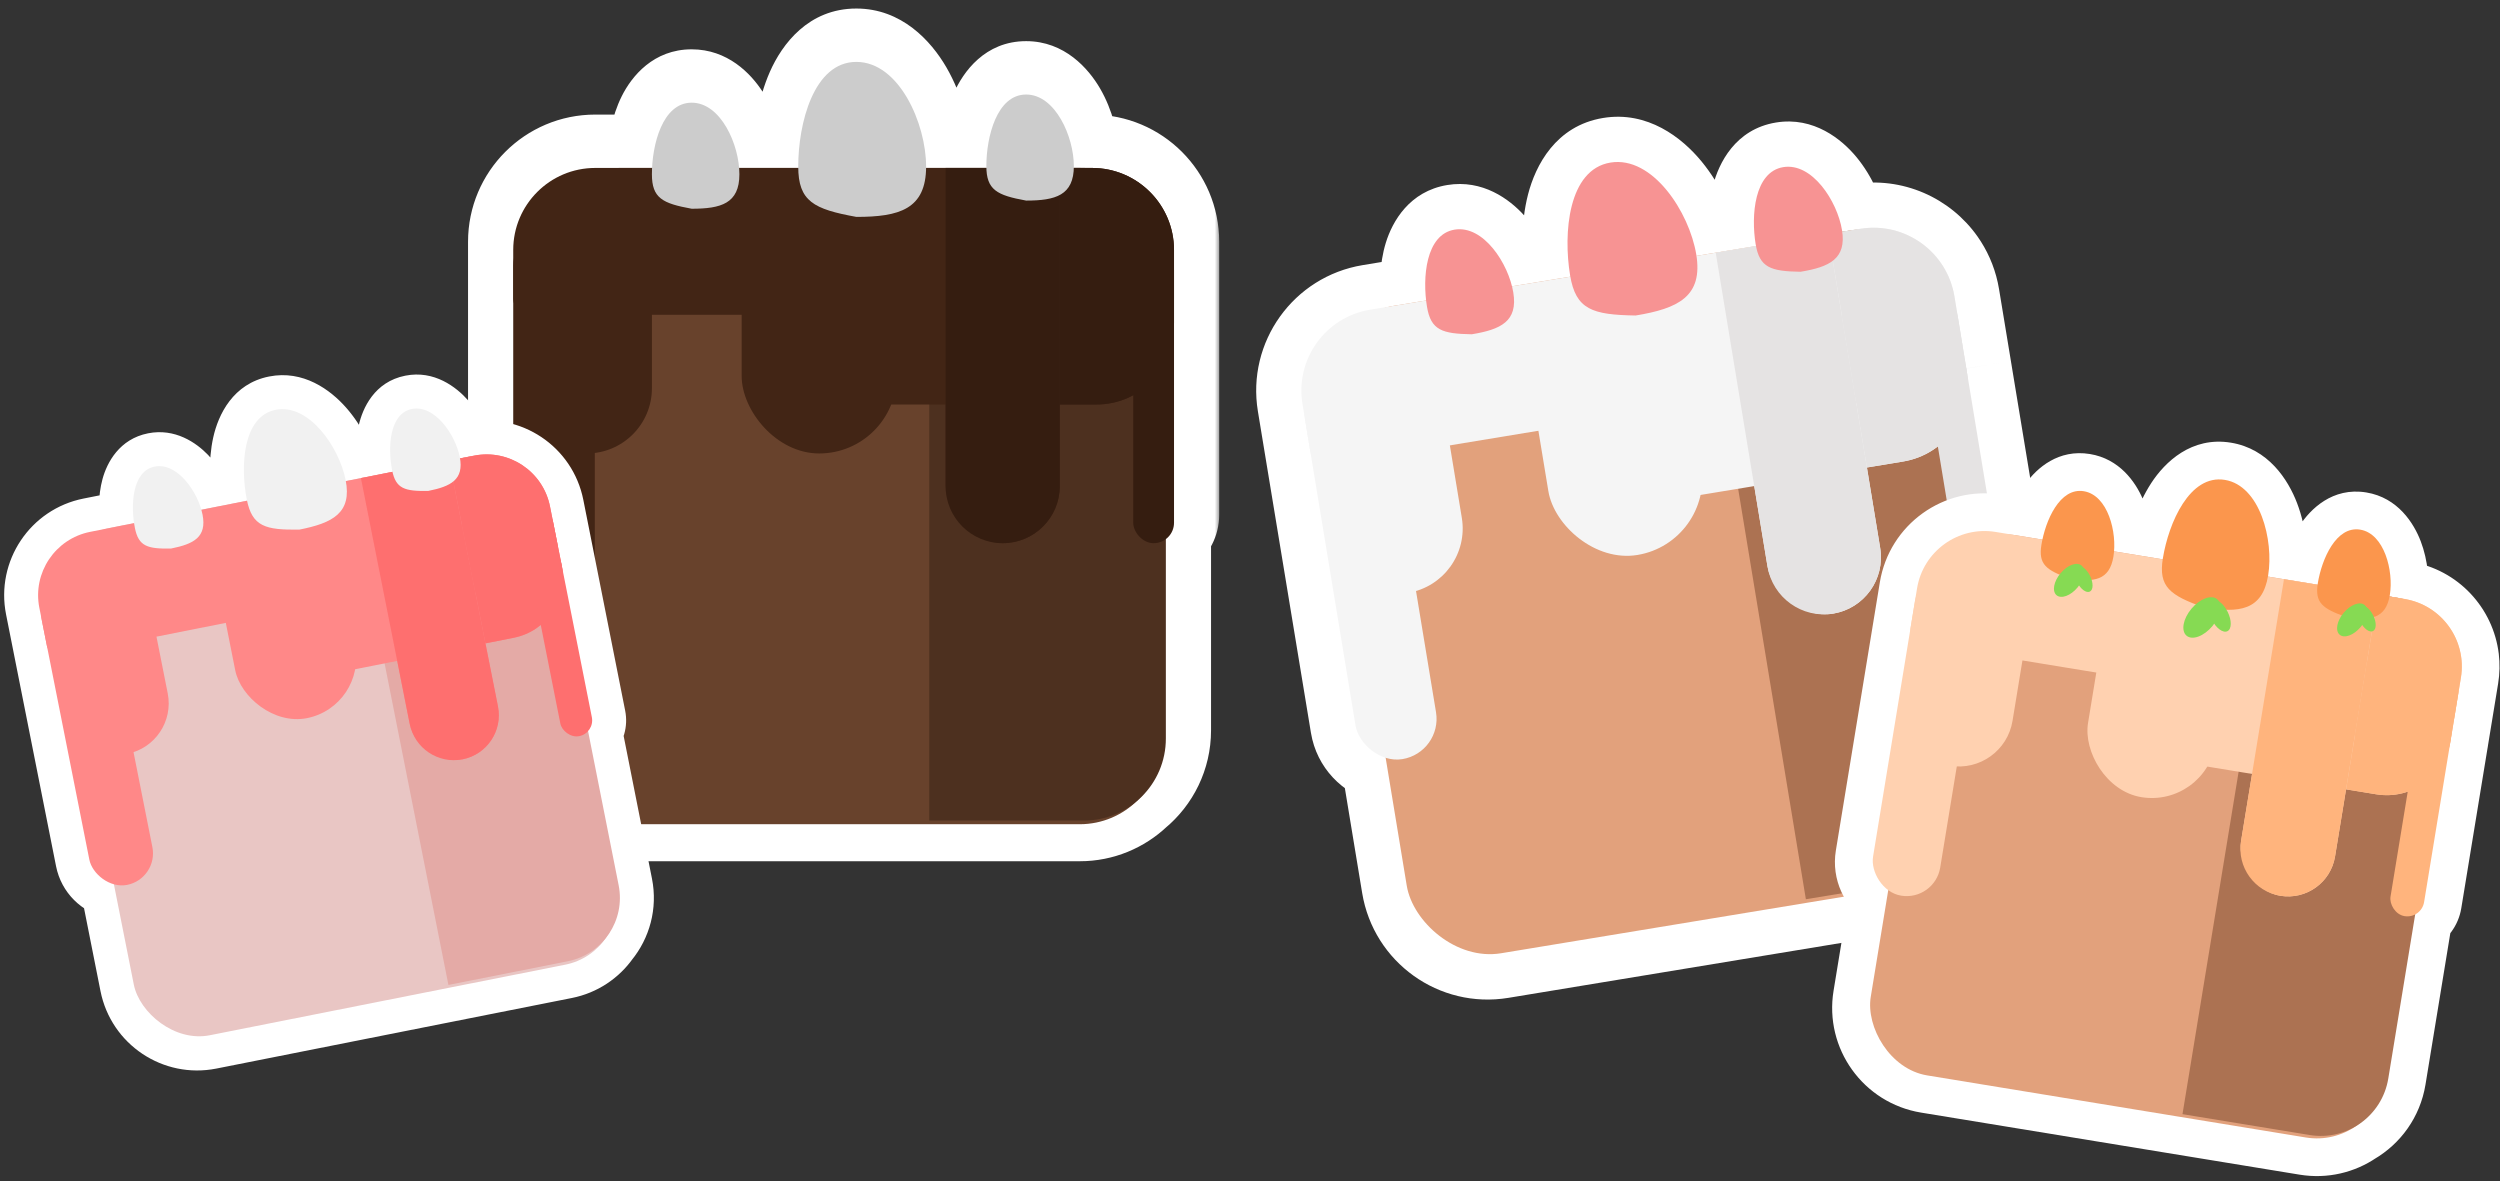 <svg width="237" height="112" viewBox="0 0 237 112" fill="none" xmlns="http://www.w3.org/2000/svg">
<rect x="0" y="0" width="237" height="112" fill="#333333" stroke="none"/>
<mask id="path-1-outside-1_324_1795" maskUnits="userSpaceOnUse" x="43.654" y="0.094" width="72" height="82" fill="black">
<rect fill="white" x="43.654" y="0.094" width="72" height="82"/>
<path fill-rule="evenodd" clip-rule="evenodd" d="M87.794 15.146C87.795 15.102 87.795 15.057 87.795 15.012C87.795 10.954 85.24 5.094 81.183 5.094C77.125 5.094 75.673 10.954 75.673 15.012C75.673 15.057 75.673 15.102 75.674 15.146H70.07C69.845 12.428 68.153 8.96 65.571 8.96C62.989 8.96 61.949 12.428 61.816 15.146H58.752H56.431C52.136 15.146 48.654 18.628 48.654 22.924V24.426V27.52V53.814C48.654 55.4 49.609 56.763 50.975 57.359V69.585C50.975 73.881 54.457 77.362 58.752 77.362H102.353C104.424 77.362 106.307 76.552 107.701 75.231C109.424 73.805 110.522 71.65 110.522 69.237V50.334C110.992 49.981 111.296 49.419 111.296 48.787V24.813L111.296 24.794L111.296 24.776V22.923C111.296 18.628 107.814 15.146 103.519 15.146H101.8C101.802 15.089 101.802 15.031 101.802 14.972C101.802 12.196 100.054 8.186 97.278 8.186C94.502 8.186 93.508 12.196 93.508 14.972C93.508 15.031 93.509 15.089 93.51 15.146H89.642H87.794Z"/>
</mask>
<path fill-rule="evenodd" clip-rule="evenodd" d="M87.794 15.146C87.795 15.102 87.795 15.057 87.795 15.012C87.795 10.954 85.24 5.094 81.183 5.094C77.125 5.094 75.673 10.954 75.673 15.012C75.673 15.057 75.673 15.102 75.674 15.146H70.07C69.845 12.428 68.153 8.96 65.571 8.96C62.989 8.96 61.949 12.428 61.816 15.146H58.752H56.431C52.136 15.146 48.654 18.628 48.654 22.924V24.426V27.52V53.814C48.654 55.4 49.609 56.763 50.975 57.359V69.585C50.975 73.881 54.457 77.362 58.752 77.362H102.353C104.424 77.362 106.307 76.552 107.701 75.231C109.424 73.805 110.522 71.65 110.522 69.237V50.334C110.992 49.981 111.296 49.419 111.296 48.787V24.813L111.296 24.794L111.296 24.776V22.923C111.296 18.628 107.814 15.146 103.519 15.146H101.8C101.802 15.089 101.802 15.031 101.802 14.972C101.802 12.196 100.054 8.186 97.278 8.186C94.502 8.186 93.508 12.196 93.508 14.972C93.508 15.031 93.509 15.089 93.51 15.146H89.642H87.794Z" fill="#CCCCCC"/>
<path d="M87.794 15.146L83.51 15.085L83.448 19.431H87.794V15.146ZM75.674 15.146V19.431H80.012L79.958 15.093L75.674 15.146ZM70.07 15.146L65.8 15.499L66.125 19.431H70.07V15.146ZM61.816 15.146V19.431H65.896L66.095 15.356L61.816 15.146ZM50.975 57.359H55.26V54.555L52.69 53.432L50.975 57.359ZM107.701 75.231L104.969 71.931L104.858 72.023L104.754 72.122L107.701 75.231ZM110.522 50.334L107.951 46.907L106.238 48.193V50.334H110.522ZM111.296 24.813H115.581V24.803L115.581 24.793L111.296 24.813ZM111.296 24.794L115.581 24.774L115.581 24.754L115.58 24.733L111.296 24.794ZM111.296 24.776H107.012V24.806L107.012 24.837L111.296 24.776ZM101.8 15.146L97.517 15.028L97.395 19.43H101.8V15.146ZM93.51 15.146V19.431H97.901L97.793 15.041L93.51 15.146ZM83.511 15.012C83.511 15.037 83.51 15.062 83.51 15.085L92.078 15.207C92.079 15.143 92.079 15.077 92.079 15.012H83.511ZM81.183 9.378C80.951 9.378 81.468 9.24 82.306 10.684C83.075 12.007 83.511 13.745 83.511 15.012H92.079C92.079 12.222 91.238 9 89.715 6.379C88.262 3.877 85.473 0.809 81.183 0.809V9.378ZM79.957 15.012C79.957 13.382 80.265 11.533 80.826 10.261C81.426 8.902 81.683 9.378 81.183 9.378V0.809C76.625 0.809 74.127 4.216 72.987 6.802C71.807 9.474 71.388 12.585 71.388 15.012H79.957ZM79.958 15.093C79.957 15.067 79.957 15.04 79.957 15.012H71.388C71.388 15.075 71.389 15.137 71.39 15.2L79.958 15.093ZM75.674 10.862H70.07V19.431H75.674V10.862ZM74.34 14.794C74.175 12.804 73.498 10.572 72.311 8.721C71.175 6.95 68.966 4.676 65.571 4.676V13.245C65.204 13.245 64.952 13.108 64.875 13.055C64.83 13.023 64.928 13.082 65.098 13.347C65.261 13.6 65.427 13.949 65.562 14.361C65.696 14.771 65.773 15.171 65.8 15.499L74.34 14.794ZM65.571 4.676C61.946 4.676 59.881 7.23 58.938 9.128C57.988 11.04 57.621 13.223 57.537 14.937L66.095 15.356C66.118 14.895 66.179 14.409 66.279 13.959C66.381 13.499 66.504 13.158 66.612 12.94C66.727 12.709 66.752 12.762 66.579 12.899C66.345 13.085 65.969 13.245 65.571 13.245V4.676ZM61.816 10.862H58.752V19.431H61.816V10.862ZM58.752 10.862H56.431V19.431H58.752V10.862ZM56.431 10.862C49.77 10.862 44.37 16.262 44.37 22.924H52.939C52.939 20.995 54.502 19.431 56.431 19.431V10.862ZM44.37 22.924V24.426H52.939V22.924H44.37ZM44.37 24.426V27.52H52.939V24.426H44.37ZM44.37 27.52V53.814H52.939V27.52H44.37ZM44.37 53.814C44.37 57.163 46.39 60.032 49.261 61.285L52.69 53.432C52.828 53.493 52.939 53.636 52.939 53.814H44.37ZM46.691 57.359V69.585H55.26V57.359H46.691ZM46.691 69.585C46.691 76.247 52.091 81.647 58.752 81.647V73.078C56.823 73.078 55.26 71.514 55.26 69.585H46.691ZM58.752 81.647H102.353V73.078H58.752V81.647ZM102.353 81.647C105.564 81.647 108.49 80.386 110.648 78.341L104.754 72.122C104.124 72.718 103.285 73.078 102.353 73.078V81.647ZM110.433 78.532C113.097 76.326 114.807 72.98 114.807 69.237H106.238C106.238 70.319 105.751 71.284 104.969 71.931L110.433 78.532ZM114.807 69.237V50.334H106.238V69.237H114.807ZM113.094 53.761C114.596 52.634 115.581 50.825 115.581 48.787H107.012C107.012 48.014 107.389 47.329 107.951 46.907L113.094 53.761ZM115.581 48.787V24.813H107.012V48.787H115.581ZM115.581 24.793L115.581 24.774L107.012 24.814L107.012 24.833L115.581 24.793ZM115.58 24.733L115.58 24.716L107.012 24.837L107.012 24.855L115.58 24.733ZM115.58 24.776V22.923H107.012V24.776H115.58ZM115.58 22.923C115.58 16.262 110.18 10.862 103.519 10.862V19.43C105.448 19.43 107.012 20.994 107.012 22.923H115.58ZM103.519 10.862H101.8V19.43H103.519V10.862ZM106.083 15.264C106.085 15.167 106.087 15.069 106.087 14.972H97.518C97.518 14.993 97.518 15.011 97.517 15.028L106.083 15.264ZM106.087 14.972C106.087 12.822 105.447 10.384 104.286 8.386C103.194 6.507 100.927 3.901 97.278 3.901V12.47C96.878 12.47 96.621 12.31 96.572 12.273C96.556 12.261 96.686 12.363 96.877 12.69C97.059 13.003 97.229 13.41 97.35 13.859C97.472 14.311 97.518 14.705 97.518 14.972H106.087ZM97.278 3.901C93.361 3.901 91.299 6.845 90.432 8.808C89.528 10.858 89.224 13.185 89.224 14.972H97.793C97.793 14.521 97.834 14.002 97.925 13.492C98.017 12.974 98.144 12.556 98.272 12.268C98.409 11.958 98.468 11.968 98.325 12.093C98.11 12.279 97.718 12.47 97.278 12.47V3.901ZM89.224 14.972C89.224 15.065 89.225 15.158 89.227 15.252L97.793 15.041C97.793 15.021 97.793 14.998 97.793 14.972H89.224ZM93.51 10.862H89.642V19.431H93.51V10.862ZM89.642 10.862H87.794V19.431H89.642V10.862Z" fill="white" mask="url(#path-1-outside-1_324_1795)"/>
<rect x="50.976" y="15.921" width="59.154" height="62.216" rx="7.777" fill="#68422C"/>
<path d="M88.096 23.698C88.096 19.403 91.578 15.921 95.873 15.921H102.746C107.041 15.921 110.523 19.403 110.523 23.698V70.012C110.523 74.307 107.041 77.789 102.746 77.789H88.096V23.698Z" fill="#4D301F"/>
<path d="M48.654 23.698C48.654 19.403 52.136 15.921 56.431 15.921H103.519C107.814 15.921 111.296 19.403 111.296 23.698V28.294C111.296 29.149 110.603 29.841 109.749 29.841H50.201C49.347 29.841 48.654 29.149 48.654 28.294V23.698Z" fill="#422515"/>
<rect x="76.495" y="23.653" width="34.801" height="14.694" rx="7.347" fill="#422515"/>
<rect x="48.654" y="21.334" width="7.734" height="37.121" rx="3.867" fill="#422515"/>
<rect x="49.428" y="16.694" width="12.374" height="26.294" rx="6.187" fill="#422515"/>
<rect x="70.309" y="21.334" width="14.694" height="21.654" rx="7.347" fill="#422515"/>
<rect x="89.642" y="25.201" width="10.827" height="26.294" rx="5.413" fill="#422515"/>
<path d="M89.642 15.921H100.469V46.082C100.469 49.071 98.045 51.495 95.055 51.495V51.495C92.065 51.495 89.642 49.071 89.642 46.082V15.921Z" fill="#351D10"/>
<path fill-rule="evenodd" clip-rule="evenodd" d="M100.47 23.655V38.349H103.948C108.006 38.349 111.295 35.059 111.295 31.002C111.295 26.944 108.006 23.655 103.948 23.655H100.47Z" fill="#351D10"/>
<path fill-rule="evenodd" clip-rule="evenodd" d="M100.47 15.921V32.161H109.75C110.604 32.161 111.297 31.469 111.297 30.614V23.698C111.297 19.403 107.815 15.921 103.52 15.921H100.47Z" fill="#351D10"/>
<rect x="107.43" y="23.653" width="3.867" height="27.841" rx="1.933" fill="#351D10"/>
<path d="M70.095 16.52C70.095 19.297 68.347 19.788 65.571 19.788C62.806 19.285 61.801 18.783 61.801 16.52C61.801 13.744 62.795 9.734 65.571 9.734C68.347 9.734 70.095 13.744 70.095 16.52Z" fill="#CCCCCC"/>
<path d="M101.801 15.747C101.801 18.523 100.053 19.015 97.277 19.015C94.512 18.512 93.507 18.009 93.507 15.747C93.507 12.971 94.501 8.961 97.277 8.961C100.053 8.961 101.801 12.971 101.801 15.747Z" fill="#CCCCCC"/>
<path d="M87.795 15.786C87.795 19.844 85.24 20.562 81.183 20.562C77.142 19.827 75.673 19.093 75.673 15.786C75.673 11.729 77.125 5.868 81.183 5.868C85.24 5.868 87.795 11.729 87.795 15.786Z" fill="#CCCCCC"/>
<mask id="path-18-outside-2_324_1795" maskUnits="userSpaceOnUse" x="114.825" y="4.865" width="84.39" height="92.628" fill="black">
<rect fill="white" x="114.825" y="4.865" width="84.39" height="92.628"/>
<path fill-rule="evenodd" clip-rule="evenodd" d="M160.827 24.254C160.82 24.21 160.813 24.165 160.806 24.12C160.145 20.117 156.671 14.75 152.667 15.411C148.664 16.072 148.185 22.091 148.845 26.094C148.853 26.139 148.86 26.183 148.868 26.227L143.339 27.14C142.675 24.494 140.44 21.348 137.893 21.769C135.346 22.189 134.884 25.78 135.195 28.484L129.883 29.36C125.645 30.06 122.776 34.062 123.476 38.3L123.711 39.723C123.714 39.743 123.717 39.764 123.72 39.784L128.505 68.779C128.763 70.343 129.926 71.532 131.37 71.899L133.361 83.962C134.06 88.2 138.063 91.068 142.3 90.369L185.319 83.27C187.356 82.934 189.077 81.835 190.237 80.313C191.715 78.623 192.453 76.311 192.059 73.924L188.981 55.272C189.386 54.848 189.594 54.245 189.491 53.621L186.49 35.434C186.484 35.391 186.477 35.349 186.47 35.306C186.467 35.284 186.463 35.261 186.459 35.239L186.448 35.178L186.413 34.967L186.409 34.941L186.407 34.925L186.035 32.674C186.034 32.661 186.032 32.649 186.03 32.636L185.281 28.101C185.105 27.031 184.718 26.049 184.17 25.189C184.107 25.09 184.042 24.994 183.975 24.898C182.311 22.531 179.387 21.191 176.341 21.693L174.646 21.973C174.639 21.917 174.63 21.86 174.62 21.802C174.168 19.063 171.791 15.391 169.052 15.843C166.313 16.295 165.985 20.413 166.437 23.153C166.447 23.211 166.457 23.268 166.467 23.323L160.827 24.254Z"/>
</mask>
<path fill-rule="evenodd" clip-rule="evenodd" d="M160.827 24.254C160.82 24.21 160.813 24.165 160.806 24.12C160.145 20.117 156.671 14.75 152.667 15.411C148.664 16.072 148.185 22.091 148.845 26.094C148.853 26.139 148.86 26.183 148.868 26.227L143.339 27.14C142.675 24.494 140.44 21.348 137.893 21.769C135.346 22.189 134.884 25.78 135.195 28.484L129.883 29.36C125.645 30.06 122.776 34.062 123.476 38.3L123.711 39.723C123.714 39.743 123.717 39.764 123.72 39.784L128.505 68.779C128.763 70.343 129.926 71.532 131.37 71.899L133.361 83.962C134.06 88.2 138.063 91.068 142.3 90.369L185.319 83.27C187.356 82.934 189.077 81.835 190.237 80.313C191.715 78.623 192.453 76.311 192.059 73.924L188.981 55.272C189.386 54.848 189.594 54.245 189.491 53.621L186.49 35.434C186.484 35.391 186.477 35.349 186.47 35.306C186.467 35.284 186.463 35.261 186.459 35.239L186.448 35.178L186.413 34.967L186.409 34.941L186.407 34.925L186.035 32.674C186.034 32.661 186.032 32.649 186.03 32.636L185.281 28.101C185.105 27.031 184.718 26.049 184.17 25.189C184.107 25.09 184.042 24.994 183.975 24.898C182.311 22.531 179.387 21.191 176.341 21.693L174.646 21.973C174.639 21.917 174.63 21.86 174.62 21.802C174.168 19.063 171.791 15.391 169.052 15.843C166.313 16.295 165.985 20.413 166.437 23.153C166.447 23.211 166.457 23.268 166.467 23.323L160.827 24.254Z" fill="#CCCCCC"/>
<path d="M160.827 24.254L156.59 24.891L157.236 29.189L161.525 28.481L160.827 24.254ZM148.868 26.227L149.566 30.455L153.847 29.748L153.086 25.477L148.868 26.227ZM143.339 27.14L139.183 28.183L140.144 32.009L144.036 31.367L143.339 27.14ZM135.195 28.484L135.893 32.711L139.918 32.047L139.452 27.994L135.195 28.484ZM123.476 38.3L127.703 37.602L123.476 38.3ZM123.711 39.723L127.948 39.092L127.943 39.059L127.938 39.025L123.711 39.723ZM123.72 39.784L127.947 39.086L123.72 39.784ZM128.505 68.779L124.278 69.477L128.505 68.779ZM131.37 71.899L135.598 71.201L135.141 68.436L132.424 67.746L131.37 71.899ZM142.3 90.369L141.603 86.142L142.3 90.369ZM185.319 83.27L186.017 87.498L185.319 83.27ZM190.237 80.313L187.012 77.492L186.917 77.601L186.83 77.716L190.237 80.313ZM192.059 73.924L187.832 74.621L192.059 73.924ZM188.981 55.272L185.882 52.313L184.406 53.86L184.754 55.97L188.981 55.272ZM189.491 53.621L185.264 54.319L189.491 53.621ZM186.49 35.434L182.252 36.058L182.257 36.095L182.263 36.131L186.49 35.434ZM186.459 35.239L190.68 34.504L190.678 34.495L190.677 34.486L186.459 35.239ZM186.448 35.178L182.221 35.876L182.225 35.904L182.23 35.932L186.448 35.178ZM186.413 34.967L182.174 35.585L182.179 35.625L182.186 35.665L186.413 34.967ZM186.409 34.941L190.649 34.323L190.645 34.294L190.64 34.266L186.409 34.941ZM186.407 34.925L190.638 34.25L190.636 34.238L190.634 34.227L186.407 34.925ZM186.035 32.674L181.792 33.269L181.8 33.32L181.808 33.372L186.035 32.674ZM186.03 32.636L190.257 31.939L186.03 32.636ZM185.281 28.101L181.054 28.799L185.281 28.101ZM184.17 25.189L180.557 27.491L180.557 27.492L184.17 25.189ZM183.975 24.898L187.48 22.435L187.48 22.435L183.975 24.898ZM174.646 21.973L170.402 22.555L170.999 26.917L175.344 26.2L174.646 21.973ZM166.467 23.323L167.165 27.551L171.496 26.836L170.676 22.523L166.467 23.323ZM156.579 24.818C156.583 24.843 156.587 24.867 156.59 24.891L165.064 23.618C165.054 23.552 165.044 23.488 165.033 23.423L156.579 24.818ZM153.365 19.638C153.136 19.676 153.623 19.456 154.685 20.743C155.66 21.924 156.372 23.568 156.579 24.818L165.033 23.423C164.579 20.67 163.224 17.628 161.295 15.29C159.454 13.058 156.202 10.485 151.97 11.184L153.365 19.638ZM153.073 25.396C152.807 23.788 152.81 21.914 153.156 20.567C153.527 19.129 153.858 19.557 153.365 19.638L151.97 11.184C147.473 11.926 145.563 15.694 144.858 18.431C144.13 21.26 144.223 24.397 144.618 26.791L153.073 25.396ZM153.086 25.477C153.082 25.451 153.077 25.424 153.073 25.396L144.618 26.791C144.628 26.854 144.639 26.916 144.65 26.978L153.086 25.477ZM148.171 22L142.641 22.913L144.036 31.367L149.566 30.455L148.171 22ZM147.494 26.097C147.008 24.16 145.976 22.068 144.504 20.435C143.095 18.873 140.545 16.989 137.196 17.541L138.591 25.996C138.229 26.056 137.958 25.962 137.873 25.922C137.824 25.898 137.93 25.94 138.14 26.174C138.342 26.397 138.563 26.714 138.763 27.099C138.962 27.482 139.103 27.864 139.183 28.183L147.494 26.097ZM137.196 17.541C133.619 18.132 131.997 20.987 131.376 23.014C130.75 25.056 130.743 27.269 130.939 28.974L139.452 27.994C139.399 27.535 139.38 27.046 139.405 26.585C139.431 26.115 139.497 25.758 139.568 25.526C139.644 25.279 139.677 25.327 139.529 25.491C139.328 25.713 138.983 25.931 138.591 25.996L137.196 17.541ZM134.498 24.256L129.185 25.133L130.58 33.587L135.893 32.711L134.498 24.256ZM129.185 25.133C122.613 26.218 118.164 32.425 119.249 38.997L127.703 37.602C127.389 35.699 128.677 33.902 130.58 33.587L129.185 25.133ZM119.249 38.997L119.483 40.42L127.938 39.025L127.703 37.602L119.249 38.997ZM119.473 40.354C119.479 40.397 119.486 40.439 119.493 40.481L127.947 39.086C127.948 39.088 127.948 39.09 127.948 39.092L119.473 40.354ZM119.493 40.481L124.278 69.477L132.732 68.082L127.947 39.086L119.493 40.481ZM124.278 69.477C124.823 72.781 127.281 75.281 130.317 76.052L132.424 67.746C132.571 67.783 132.703 67.906 132.732 68.082L124.278 69.477ZM127.143 72.597L129.134 84.659L137.588 83.264L135.598 71.201L127.143 72.597ZM129.134 84.659C130.218 91.232 136.425 95.681 142.998 94.596L141.603 86.142C139.7 86.456 137.902 85.168 137.588 83.264L129.134 84.659ZM142.998 94.596L186.017 87.498L184.621 79.043L141.603 86.142L142.998 94.596ZM186.017 87.498C189.174 86.977 191.848 85.266 193.645 82.91L186.83 77.716C186.306 78.403 185.538 78.892 184.621 79.043L186.017 87.498ZM193.462 83.133C195.747 80.521 196.897 76.93 196.286 73.226L187.832 74.621C188.008 75.692 187.683 76.726 187.012 77.492L193.462 83.133ZM196.286 73.226L193.208 54.575L184.754 55.97L187.832 74.621L196.286 73.226ZM192.08 58.23C193.375 56.874 194.05 54.931 193.719 52.923L185.264 54.319C185.139 53.558 185.398 52.821 185.882 52.313L192.08 58.23ZM193.719 52.923L190.717 34.736L182.263 36.131L185.264 54.319L193.719 52.923ZM190.729 34.809C190.719 34.742 190.708 34.675 190.697 34.608L182.243 36.003C182.246 36.022 182.249 36.04 182.252 36.058L190.729 34.809ZM190.697 34.608C190.692 34.573 190.686 34.538 190.68 34.504L182.238 35.974C182.24 35.984 182.241 35.994 182.243 36.003L190.697 34.608ZM190.677 34.486L190.666 34.425L182.23 35.932L182.241 35.992L190.677 34.486ZM190.675 34.481L190.64 34.27L182.186 35.665L182.221 35.876L190.675 34.481ZM190.653 34.349L190.649 34.323L182.17 35.559L182.174 35.585L190.653 34.349ZM190.64 34.266L190.638 34.25L182.176 35.6L182.179 35.616L190.64 34.266ZM190.634 34.227L190.263 31.977L181.808 33.372L182.18 35.622L190.634 34.227ZM190.278 32.08C190.272 32.032 190.265 31.985 190.257 31.939L181.802 33.334C181.799 33.313 181.796 33.291 181.792 33.269L190.278 32.08ZM190.257 31.939L189.508 27.404L181.054 28.799L181.802 33.334L190.257 31.939ZM189.508 27.404C189.236 25.752 188.636 24.225 187.782 22.886L180.557 27.492C180.8 27.873 180.974 28.311 181.054 28.799L189.508 27.404ZM187.783 22.887C187.685 22.733 187.584 22.583 187.48 22.435L180.47 27.362C180.5 27.404 180.529 27.448 180.557 27.491L187.783 22.887ZM187.48 22.435C184.907 18.773 180.374 16.685 175.644 17.466L177.039 25.92C178.4 25.696 179.716 26.289 180.47 27.362L187.48 22.435ZM175.644 17.466L173.949 17.746L175.344 26.2L177.039 25.92L175.644 17.466ZM178.891 21.391C178.878 21.295 178.863 21.2 178.848 21.105L170.393 22.5C170.397 22.52 170.399 22.538 170.402 22.555L178.891 21.391ZM178.848 21.105C178.498 18.984 177.469 16.682 175.999 14.899C174.616 13.223 171.955 11.022 168.354 11.616L169.749 20.07C169.354 20.136 169.075 20.02 169.02 19.991C169.003 19.981 169.148 20.061 169.389 20.353C169.62 20.632 169.854 21.006 170.046 21.429C170.241 21.855 170.35 22.236 170.393 22.5L178.848 21.105ZM168.354 11.616C164.49 12.254 162.934 15.494 162.399 17.572C161.84 19.742 161.919 22.087 162.21 23.85L170.664 22.455C170.591 22.01 170.547 21.491 170.554 20.973C170.56 20.447 170.618 20.015 170.697 19.709C170.781 19.381 170.842 19.381 170.72 19.528C170.539 19.746 170.183 19.999 169.749 20.07L168.354 11.616ZM162.21 23.85C162.225 23.941 162.241 24.032 162.258 24.124L170.676 22.523C170.672 22.503 170.668 22.481 170.664 22.455L162.21 23.85ZM165.77 19.096L160.129 20.027L161.525 28.481L167.165 27.551L165.77 19.096Z" fill="white" mask="url(#path-18-outside-2_324_1795)"/>
<rect x="124.497" y="30.249" width="59.154" height="62.216" rx="7.777" transform="rotate(-9.37 124.497 30.249)" fill="#E2A17C"/>
<path d="M162.39 31.878C161.691 27.64 164.559 23.638 168.797 22.939L175.579 21.82C179.817 21.121 183.819 23.989 184.518 28.227L192.058 73.923C192.758 78.161 189.889 82.163 185.651 82.862L171.197 85.248L162.39 31.878Z" fill="#AC7252"/>
<path d="M123.475 38.299C122.776 34.061 125.644 30.059 129.882 29.36L176.341 21.694C180.579 20.994 184.581 23.863 185.281 28.101L186.029 32.636C186.168 33.479 185.598 34.275 184.755 34.414L126.001 44.109C125.159 44.248 124.363 43.677 124.224 42.834L123.475 38.299Z" fill="#F5F5F5"/>
<rect x="150.937" y="33.724" width="34.801" height="14.694" rx="7.347" transform="rotate(-9.37 150.937 33.724)" fill="#F5F5F5"/>
<rect x="123.09" y="35.969" width="7.734" height="37.121" rx="3.867" transform="rotate(-9.37 123.09 35.969)" fill="#F5F5F5"/>
<rect x="123.098" y="31.266" width="12.374" height="26.294" rx="6.187" transform="rotate(-9.37 123.098 31.266)" fill="#F5F5F5"/>
<rect x="144.455" y="32.442" width="14.694" height="21.654" rx="7.347" transform="rotate(-9.37 144.455 32.442)" fill="#F5F5F5"/>
<rect x="164.161" y="33.11" width="10.827" height="26.294" rx="5.413" transform="rotate(-9.37 164.161 33.11)" fill="#F5F5F5"/>
<path d="M162.649 23.954L173.332 22.191L178.242 51.95C178.729 54.9 176.732 57.685 173.782 58.172V58.172C170.833 58.659 168.047 56.662 167.56 53.712L162.649 23.954Z" fill="#E5E3E3"/>
<path fill-rule="evenodd" clip-rule="evenodd" d="M174.589 29.82L176.981 44.317L180.416 43.751C184.419 43.09 187.129 39.309 186.469 35.306C185.808 31.302 182.027 28.592 178.024 29.253L174.589 29.82Z" fill="#E5E3E3"/>
<path fill-rule="evenodd" clip-rule="evenodd" d="M173.332 22.189L175.976 38.213L185.132 36.702C185.975 36.563 186.546 35.767 186.407 34.924L185.28 28.1C184.581 23.862 180.579 20.993 176.341 21.693L173.332 22.189Z" fill="#E5E3E3"/>
<rect x="181.458" y="28.689" width="3.867" height="27.841" rx="1.933" transform="rotate(-9.37 181.458 28.689)" fill="#E5E3E3"/>
<path d="M143.461 27.729C143.913 30.468 142.269 31.237 139.529 31.689C136.72 31.643 135.646 31.311 135.278 29.079C134.826 26.34 135.153 22.222 137.893 21.77C140.632 21.318 143.009 24.99 143.461 27.729Z" fill="#F79393"/>
<path d="M174.62 21.803C175.072 24.542 173.428 25.312 170.689 25.764C167.879 25.718 166.805 25.386 166.437 23.154C165.985 20.414 166.313 16.296 169.052 15.844C171.791 15.392 174.168 19.064 174.62 21.803Z" fill="#F79393"/>
<path d="M160.806 24.122C161.466 28.125 159.063 29.25 155.059 29.91C150.953 29.843 149.384 29.357 148.845 26.096C148.185 22.092 148.664 16.073 152.667 15.412C156.67 14.752 160.145 20.118 160.806 24.122Z" fill="#F79393"/>
<mask id="path-35-outside-3_324_1795" maskUnits="userSpaceOnUse" x="169.839" y="36.508" width="70.212" height="76.812" fill="black">
<rect fill="white" x="169.839" y="36.508" width="70.212" height="76.812"/>
<path fill-rule="evenodd" clip-rule="evenodd" d="M215.001 54.659C215.007 54.622 215.013 54.586 215.02 54.548C215.567 51.209 214.255 46.04 210.916 45.492C207.576 44.945 205.59 49.573 205.042 52.912C205.036 52.95 205.03 52.987 205.024 53.023L200.413 52.267C200.595 49.999 199.67 46.916 197.545 46.568C195.42 46.219 194.096 48.933 193.619 51.153L191.096 50.739C191.05 50.732 191.003 50.725 190.957 50.718L189.186 50.428C185.651 49.848 182.315 52.244 181.736 55.779L181.543 56.954C181.539 56.975 181.536 56.995 181.532 57.016L177.566 81.204C177.352 82.509 177.954 83.76 178.998 84.435L177.348 94.498C176.769 98.033 179.165 101.369 182.7 101.948L218.587 107.833C220.291 108.112 221.949 107.7 223.274 106.802C224.887 105.86 226.083 104.234 226.408 102.248L228.959 86.689C229.393 86.462 229.719 86.041 229.804 85.52L232.277 70.437C232.29 70.373 232.301 70.309 232.312 70.244C232.322 70.18 232.332 70.115 232.34 70.051L232.668 68.055C232.67 68.043 232.672 68.03 232.675 68.017L233.295 64.233C233.397 63.613 233.407 62.999 233.335 62.405C233 59.611 230.859 57.258 227.943 56.78L226.53 56.548C226.539 56.502 226.547 56.455 226.555 56.406C226.93 54.121 226.032 50.585 223.747 50.21C221.462 49.836 220.103 53.002 219.728 55.287C219.72 55.336 219.713 55.383 219.706 55.43L215.001 54.659Z"/>
</mask>
<path fill-rule="evenodd" clip-rule="evenodd" d="M215.001 54.659C215.007 54.622 215.013 54.586 215.02 54.548C215.567 51.209 214.255 46.04 210.916 45.492C207.576 44.945 205.59 49.573 205.042 52.912C205.036 52.95 205.03 52.987 205.024 53.023L200.413 52.267C200.595 49.999 199.67 46.916 197.545 46.568C195.42 46.219 194.096 48.933 193.619 51.153L191.096 50.739C191.05 50.732 191.003 50.725 190.957 50.718L189.186 50.428C185.651 49.848 182.315 52.244 181.736 55.779L181.543 56.954C181.539 56.975 181.536 56.995 181.532 57.016L177.566 81.204C177.352 82.509 177.954 83.76 178.998 84.435L177.348 94.498C176.769 98.033 179.165 101.369 182.7 101.948L218.587 107.833C220.291 108.112 221.949 107.7 223.274 106.802C224.887 105.86 226.083 104.234 226.408 102.248L228.959 86.689C229.393 86.462 229.719 86.041 229.804 85.52L232.277 70.437C232.29 70.373 232.301 70.309 232.312 70.244C232.322 70.18 232.332 70.115 232.34 70.051L232.668 68.055C232.67 68.043 232.672 68.03 232.675 68.017L233.295 64.233C233.397 63.613 233.407 62.999 233.335 62.405C233 59.611 230.859 57.258 227.943 56.78L226.53 56.548C226.539 56.502 226.547 56.455 226.555 56.406C226.93 54.121 226.032 50.585 223.747 50.21C221.462 49.836 220.103 53.002 219.728 55.287C219.72 55.336 219.713 55.383 219.706 55.43L215.001 54.659Z" fill="#86DA53"/>
<path d="M215.001 54.659L211.483 54.031L210.846 57.599L214.422 58.185L215.001 54.659ZM205.024 53.023L204.446 56.55L208.017 57.135L208.558 53.557L205.024 53.023ZM200.413 52.267L196.851 51.981L196.587 55.261L199.835 55.793L200.413 52.267ZM193.619 51.153L193.041 54.679L196.399 55.23L197.113 51.903L193.619 51.153ZM191.096 50.739L191.675 47.213L191.096 50.739ZM190.957 50.718L190.378 54.244L190.416 54.251L190.454 54.256L190.957 50.718ZM189.186 50.428L189.765 46.901L189.186 50.428ZM181.543 56.954L185.058 57.599L185.064 57.566L185.069 57.533L181.543 56.954ZM178.998 84.435L182.525 85.014L182.903 82.705L180.939 81.435L178.998 84.435ZM182.7 101.948L183.278 98.422L182.7 101.948ZM218.587 107.833L218.009 111.359L218.587 107.833ZM223.274 106.802L221.473 103.716L221.369 103.776L221.27 103.844L223.274 106.802ZM228.959 86.689L227.302 83.523L225.722 84.35L225.433 86.111L228.959 86.689ZM232.277 70.437L228.771 69.748L228.76 69.803L228.751 69.858L232.277 70.437ZM232.34 70.051L228.814 69.473L228.805 69.528L228.798 69.584L232.34 70.051ZM232.668 68.055L229.16 67.372L229.15 67.424L229.141 67.477L232.668 68.055ZM232.675 68.017L229.148 67.438L232.675 68.017ZM233.295 64.233L236.821 64.811L233.295 64.233ZM233.335 62.405L229.787 62.831L229.787 62.832L233.335 62.405ZM227.943 56.78L228.521 53.254L227.943 56.78ZM226.53 56.548L223.021 55.873L222.327 59.48L225.952 60.075L226.53 56.548ZM219.706 55.43L219.128 58.957L222.742 59.549L223.246 55.922L219.706 55.43ZM211.493 53.97C211.49 53.991 211.486 54.011 211.483 54.031L218.518 55.287C218.528 55.234 218.537 55.181 218.546 55.127L211.493 53.97ZM210.338 49.019C210.146 48.988 210.591 48.944 211.086 50.245C211.54 51.438 211.664 52.927 211.493 53.97L218.546 55.127C218.923 52.83 218.665 50.065 217.765 47.702C216.906 45.447 215.025 42.545 211.494 41.966L210.338 49.019ZM208.568 53.491C208.788 52.149 209.291 50.669 209.925 49.697C210.602 48.66 210.749 49.086 210.338 49.019L211.494 41.966C207.743 41.351 205.227 43.818 203.939 45.792C202.608 47.833 201.843 50.337 201.516 52.334L208.568 53.491ZM208.558 53.557C208.561 53.536 208.565 53.514 208.568 53.491L201.516 52.334C201.507 52.386 201.499 52.438 201.491 52.489L208.558 53.557ZM199.835 55.793L204.446 56.55L205.603 49.497L200.991 48.741L199.835 55.793ZM196.967 50.094C196.665 50.044 196.476 49.898 196.42 49.844C196.387 49.812 196.46 49.874 196.564 50.114C196.663 50.345 196.754 50.654 196.809 51.012C196.863 51.368 196.873 51.707 196.851 51.981L203.975 52.553C204.108 50.893 203.852 48.964 203.125 47.281C202.429 45.67 200.918 43.499 198.123 43.041L196.967 50.094ZM197.113 51.903C197.194 51.526 197.31 51.135 197.453 50.778C197.599 50.413 197.747 50.148 197.865 49.984C197.991 49.809 198.004 49.856 197.843 49.946C197.625 50.067 197.294 50.148 196.967 50.094L198.123 43.041C195.139 42.552 193.095 44.376 192.063 45.811C191.023 47.257 190.426 49.004 190.125 50.403L197.113 51.903ZM190.518 54.266L193.041 54.679L194.197 47.627L191.675 47.213L190.518 54.266ZM190.454 54.256C190.475 54.259 190.497 54.262 190.518 54.266L191.675 47.213C191.603 47.201 191.531 47.19 191.459 47.18L190.454 54.256ZM188.608 53.954L190.378 54.244L191.535 47.192L189.765 46.901L188.608 53.954ZM185.262 56.358C185.522 54.77 187.021 53.694 188.608 53.954L189.765 46.901C184.282 46.002 179.108 49.718 178.209 55.201L185.262 56.358ZM185.069 57.533L185.262 56.358L178.209 55.201L178.017 56.376L185.069 57.533ZM185.059 57.594C185.059 57.596 185.058 57.597 185.058 57.599L178.028 56.31C178.02 56.352 178.013 56.395 178.006 56.438L185.059 57.594ZM181.093 81.782L185.059 57.594L178.006 56.438L174.04 80.626L181.093 81.782ZM180.939 81.435C181.045 81.504 181.117 81.636 181.093 81.782L174.04 80.626C173.588 83.383 174.864 86.017 177.057 87.436L180.939 81.435ZM180.875 95.076L182.525 85.014L175.472 83.857L173.822 93.92L180.875 95.076ZM183.278 98.422C181.69 98.162 180.614 96.664 180.875 95.076L173.822 93.92C172.923 99.402 176.639 104.576 182.122 105.475L183.278 98.422ZM219.165 104.306L183.278 98.422L182.122 105.475L218.009 111.359L219.165 104.306ZM221.27 103.844C220.671 104.249 219.932 104.432 219.165 104.306L218.009 111.359C220.65 111.792 223.228 111.15 225.279 109.76L221.27 103.844ZM222.882 101.669C222.736 102.56 222.205 103.288 221.473 103.716L225.076 109.888C227.569 108.432 229.429 105.908 229.935 102.826L222.882 101.669ZM225.433 86.111L222.882 101.669L229.935 102.826L232.486 87.267L225.433 86.111ZM226.278 84.942C226.382 84.307 226.784 83.794 227.302 83.523L230.616 89.855C232.002 89.129 233.056 87.774 233.33 86.099L226.278 84.942ZM228.751 69.858L226.278 84.942L233.33 86.099L235.804 71.015L228.751 69.858ZM228.785 69.666C228.781 69.694 228.776 69.721 228.771 69.748L235.784 71.125C235.803 71.025 235.822 70.924 235.838 70.823L228.785 69.666ZM228.798 69.584C228.794 69.611 228.79 69.638 228.785 69.666L235.838 70.823C235.855 70.721 235.87 70.62 235.883 70.519L228.798 69.584ZM229.141 67.477L228.814 69.473L235.867 70.629L236.194 68.633L229.141 67.477ZM229.148 67.438C229.152 67.416 229.156 67.394 229.16 67.372L236.175 68.738C236.184 68.691 236.193 68.643 236.201 68.595L229.148 67.438ZM229.768 63.655L229.148 67.438L236.201 68.595L236.821 64.811L229.768 63.655ZM229.787 62.832C229.819 63.095 229.815 63.371 229.768 63.655L236.821 64.811C236.978 63.855 236.994 62.903 236.883 61.978L229.787 62.832ZM227.365 60.306C228.669 60.52 229.636 61.574 229.787 62.831L236.883 61.979C236.363 57.649 233.049 53.996 228.521 53.254L227.365 60.306ZM225.952 60.075L227.365 60.306L228.521 53.254L227.108 53.022L225.952 60.075ZM223.029 55.828C223.026 55.845 223.023 55.86 223.021 55.873L230.039 57.223C230.054 57.143 230.068 57.064 230.081 56.984L223.029 55.828ZM223.169 53.736C222.839 53.682 222.65 53.516 222.614 53.478C222.603 53.467 222.696 53.568 222.809 53.863C222.916 54.146 223.001 54.504 223.041 54.889C223.08 55.278 223.065 55.608 223.029 55.828L230.081 56.984C230.372 55.215 230.174 53.122 229.488 51.32C228.843 49.627 227.329 47.176 224.325 46.684L223.169 53.736ZM223.255 55.865C223.315 55.494 223.42 55.072 223.563 54.665C223.709 54.251 223.87 53.925 224.014 53.704C224.168 53.467 224.216 53.484 224.081 53.567C223.88 53.691 223.531 53.796 223.169 53.736L224.325 46.684C221.101 46.155 219.006 48.3 218.028 49.798C217.007 51.364 216.443 53.238 216.202 54.709L223.255 55.865ZM223.246 55.922C223.248 55.906 223.251 55.886 223.255 55.865L216.202 54.709C216.189 54.785 216.178 54.861 216.167 54.939L223.246 55.922ZM214.422 58.185L219.128 58.957L220.285 51.904L215.579 51.133L214.422 58.185Z" fill="white" mask="url(#path-35-outside-3_324_1795)"/>
<rect x="184.695" y="49.69" width="49.339" height="51.893" rx="6.487" transform="rotate(9.312 184.695 49.69)" fill="#E2A17C"/>
<path d="M214.199 61.1C214.779 57.565 218.115 55.169 221.65 55.749L227.307 56.676C230.843 57.256 233.239 60.592 232.659 64.127L226.409 102.247C225.829 105.783 222.493 108.179 218.958 107.599L206.9 105.622L214.199 61.1Z" fill="#AC7252"/>
<path d="M181.736 55.78C182.315 52.245 185.651 49.849 189.186 50.428L227.943 56.783C231.478 57.363 233.874 60.699 233.295 64.234L232.674 68.017C232.559 68.72 231.896 69.197 231.193 69.082L182.18 61.045C181.477 60.93 181 60.267 181.115 59.563L181.736 55.78Z" fill="#FFD1B0"/>
<rect x="204.657" y="59.5" width="29.026" height="12.256" rx="6.128" transform="rotate(9.312 204.657 59.5)" fill="#FFD1B0"/>
<rect x="182.055" y="53.833" width="6.45" height="30.962" rx="3.225" transform="rotate(9.312 182.055 53.833)" fill="#FFD1B0"/>
<rect x="183.317" y="50.119" width="10.32" height="21.931" rx="5.16" transform="rotate(9.312 183.317 50.119)" fill="#FFD1B0"/>
<rect x="199.878" y="56.756" width="12.256" height="18.061" rx="6.128" transform="rotate(9.312 199.878 56.756)" fill="#FFD1B0"/>
<rect x="215.27" y="62.548" width="9.03" height="21.931" rx="4.515" transform="rotate(9.312 215.27 62.548)" fill="#FFD1B0"/>
<path d="M216.521 54.909L225.432 56.37L221.362 81.195C220.958 83.656 218.636 85.324 216.175 84.92V84.92C213.714 84.517 212.047 82.195 212.45 79.734L216.521 54.909Z" fill="#FFB47D"/>
<path fill-rule="evenodd" clip-rule="evenodd" d="M224.392 62.736L222.409 74.83L225.273 75.3C228.613 75.847 231.764 73.584 232.312 70.244C232.86 66.904 230.596 63.753 227.256 63.206L224.392 62.736Z" fill="#FFB47D"/>
<path fill-rule="evenodd" clip-rule="evenodd" d="M225.433 56.368L223.241 69.735L230.88 70.988C231.583 71.103 232.246 70.626 232.361 69.923L233.295 64.231C233.874 60.695 231.478 57.359 227.943 56.78L225.433 56.368Z" fill="#FFB47D"/>
<rect x="230.118" y="63.675" width="3.225" height="23.221" rx="1.613" transform="rotate(9.312 230.118 63.675)" fill="#FFB47D"/>
<path d="M200.353 52.764C199.979 55.049 198.474 55.217 196.189 54.842C193.981 54.056 193.221 53.506 193.527 51.644C193.901 49.359 195.26 46.193 197.545 46.567C199.831 46.942 200.728 50.478 200.353 52.764Z" fill="#FB964D"/>
<path d="M226.556 56.406C226.181 58.691 224.676 58.86 222.391 58.485C220.183 57.698 219.423 57.149 219.729 55.287C220.103 53.002 221.463 49.835 223.748 50.21C226.033 50.585 226.93 54.121 226.556 56.406Z" fill="#FB964D"/>
<path d="M215.02 54.548C214.472 57.888 212.273 58.134 208.933 57.587C205.706 56.437 204.596 55.634 205.042 52.913C205.59 49.573 207.576 44.945 210.916 45.493C214.256 46.04 215.568 51.209 215.02 54.548Z" fill="#FB964D"/>
<ellipse cx="208.738" cy="58.535" rx="1.29" ry="2.258" transform="rotate(39.989 208.738 58.535)" fill="#86DA53"/>
<ellipse cx="210.427" cy="58.368" rx="0.838" ry="1.641" transform="rotate(153.453 210.427 58.368)" fill="#86DA53"/>
<ellipse cx="222.986" cy="58.766" rx="1.051" ry="1.839" transform="rotate(39.989 222.986 58.766)" fill="#86DA53"/>
<ellipse cx="224.362" cy="58.631" rx="0.683" ry="1.337" transform="rotate(153.453 224.362 58.631)" fill="#86DA53"/>
<ellipse cx="196.145" cy="55.019" rx="1.051" ry="1.839" transform="rotate(39.989 196.145 55.019)" fill="#86DA53"/>
<ellipse cx="197.521" cy="54.886" rx="0.683" ry="1.337" transform="rotate(153.453 197.521 54.886)" fill="#86DA53"/>
<mask id="path-58-outside-4_324_1795" maskUnits="userSpaceOnUse" x="-3.706" y="29.598" width="68.566" height="74.855" fill="black">
<rect fill="white" x="-3.706" y="29.598" width="68.566" height="74.855"/>
<path fill-rule="evenodd" clip-rule="evenodd" d="M32.786 45.606C32.78 45.572 32.773 45.536 32.766 45.501C32.144 42.365 29.27 38.228 26.135 38.85C22.999 39.473 22.776 44.225 23.398 47.361C23.405 47.396 23.412 47.431 23.42 47.466L19.089 48.326C18.498 46.259 16.658 43.84 14.663 44.236C12.668 44.632 12.396 47.471 12.71 49.592L10.342 50.062C10.302 50.07 10.263 50.078 10.224 50.087L8.549 50.419C5.23 51.078 3.073 54.303 3.732 57.622L4.437 61.175L4.443 61.201L8.471 81.493C8.714 82.718 9.661 83.624 10.807 83.876L12.683 93.326C13.342 96.645 16.567 98.802 19.887 98.143L53.581 91.454C55.179 91.137 56.507 90.225 57.382 88.995C58.5 87.627 59.02 85.789 58.65 83.921L55.749 69.311C56.058 68.966 56.206 68.486 56.109 67.997L52.431 49.47C52.429 49.459 52.427 49.448 52.425 49.438L52.142 48.012C51.483 44.693 48.258 42.536 44.938 43.195L44.466 43.289C44.424 43.297 44.383 43.304 44.341 43.312L43.611 43.458C43.603 43.413 43.595 43.367 43.586 43.321C43.16 41.176 41.194 38.345 39.048 38.771C36.903 39.197 36.75 42.448 37.176 44.594C37.185 44.64 37.195 44.685 37.205 44.729L34.214 45.322L34.214 45.323L32.786 45.606Z"/>
</mask>
<path fill-rule="evenodd" clip-rule="evenodd" d="M32.786 45.606C32.78 45.572 32.773 45.536 32.766 45.501C32.144 42.365 29.27 38.228 26.135 38.85C22.999 39.473 22.776 44.225 23.398 47.361C23.405 47.396 23.412 47.431 23.42 47.466L19.089 48.326C18.498 46.259 16.658 43.84 14.663 44.236C12.668 44.632 12.396 47.471 12.71 49.592L10.342 50.062C10.302 50.07 10.263 50.078 10.224 50.087L8.549 50.419C5.23 51.078 3.073 54.303 3.732 57.622L4.437 61.175L4.443 61.201L8.471 81.493C8.714 82.718 9.661 83.624 10.807 83.876L12.683 93.326C13.342 96.645 16.567 98.802 19.887 98.143L53.581 91.454C55.179 91.137 56.507 90.225 57.382 88.995C58.5 87.627 59.02 85.789 58.65 83.921L55.749 69.311C56.058 68.966 56.206 68.486 56.109 67.997L52.431 49.47C52.429 49.459 52.427 49.448 52.425 49.438L52.142 48.012C51.483 44.693 48.258 42.536 44.938 43.195L44.466 43.289C44.424 43.297 44.383 43.304 44.341 43.312L43.611 43.458C43.603 43.413 43.595 43.367 43.586 43.321C43.16 41.176 41.194 38.345 39.048 38.771C36.903 39.197 36.75 42.448 37.176 44.594C37.185 44.64 37.195 44.685 37.205 44.729L34.214 45.322L34.214 45.323L32.786 45.606Z" fill="#F1F1F1"/>
<path d="M32.786 45.606L29.621 46.188L30.21 49.4L33.413 48.764L32.786 45.606ZM23.42 47.466L24.046 50.623L27.244 49.988L26.569 46.799L23.42 47.466ZM19.089 48.326L15.994 49.21L16.809 52.06L19.715 51.483L19.089 48.326ZM12.71 49.592L13.337 52.749L16.343 52.152L15.894 49.12L12.71 49.592ZM10.224 50.087L10.851 53.244L10.881 53.238L10.911 53.231L10.224 50.087ZM3.732 57.622L6.889 56.996L3.732 57.622ZM4.437 61.175L1.28 61.801L1.283 61.818L1.287 61.835L4.437 61.175ZM4.443 61.201L7.6 60.574L7.596 60.557L7.593 60.54L4.443 61.201ZM8.471 81.493L11.628 80.866L8.471 81.493ZM10.807 83.876L13.964 83.249L13.554 81.184L11.497 80.732L10.807 83.876ZM19.887 98.143L19.26 94.986L19.887 98.143ZM53.581 91.454L54.208 94.611L53.581 91.454ZM57.382 88.995L54.89 86.958L54.821 87.042L54.758 87.13L57.382 88.995ZM58.65 83.921L61.807 83.295L58.65 83.921ZM55.749 69.311L53.352 67.163L52.279 68.361L52.592 69.937L55.749 69.311ZM56.109 67.997L52.952 68.624L56.109 67.997ZM52.431 49.47L55.589 48.843L52.431 49.47ZM52.425 49.438L49.267 50.064L49.274 50.098L49.282 50.131L52.425 49.438ZM52.142 48.012L55.299 47.386L52.142 48.012ZM44.938 43.195L45.565 46.352L44.938 43.195ZM44.466 43.289L45.028 46.458L45.06 46.453L45.092 46.446L44.466 43.289ZM44.341 43.312L44.968 46.47L44.341 43.312ZM43.611 43.458L40.438 43.996L40.991 47.259L44.238 46.615L43.611 43.458ZM37.205 44.729L37.831 47.886L41.067 47.243L40.345 44.024L37.205 44.729ZM34.214 45.322L33.587 42.165L30.43 42.792L31.057 45.949L34.214 45.322ZM34.214 45.323L34.841 48.48L37.998 47.853L37.371 44.696L34.214 45.323ZM29.609 46.128C29.613 46.148 29.617 46.168 29.621 46.188L35.952 45.025C35.943 44.975 35.934 44.925 35.923 44.874L29.609 46.128ZM26.762 42.008C26.766 42.007 26.772 42.005 26.795 42.009C26.823 42.013 26.891 42.028 27.001 42.082C27.238 42.197 27.583 42.446 27.978 42.894C28.793 43.82 29.409 45.121 29.609 46.128L35.923 44.874C35.501 42.745 34.369 40.41 32.808 38.639C31.316 36.945 28.742 35.051 25.508 35.693L26.762 42.008ZM26.555 46.734C26.302 45.46 26.254 43.961 26.499 42.864C26.618 42.328 26.769 42.066 26.839 41.977C26.865 41.942 26.864 41.953 26.829 41.975C26.79 42 26.759 42.008 26.762 42.008L25.508 35.693C22.077 36.374 20.695 39.313 20.216 41.462C19.72 43.681 19.871 46.126 20.241 47.987L26.555 46.734ZM26.569 46.799C26.564 46.778 26.56 46.756 26.555 46.734L20.241 47.987C20.251 48.036 20.261 48.084 20.271 48.133L26.569 46.799ZM22.793 44.309L18.462 45.169L19.715 51.483L24.046 50.623L22.793 44.309ZM22.184 47.441C21.758 45.951 20.903 44.353 19.722 43.125C18.59 41.949 16.584 40.573 14.037 41.078L15.29 47.393C15.043 47.442 14.86 47.382 14.817 47.363C14.8 47.356 14.902 47.4 15.084 47.589C15.468 47.989 15.829 48.634 15.994 49.21L22.184 47.441ZM14.037 41.078C11.319 41.618 10.145 43.839 9.715 45.423C9.281 47.019 9.33 48.739 9.526 50.063L15.894 49.12C15.84 48.753 15.812 48.359 15.82 47.986C15.829 47.606 15.873 47.31 15.927 47.11C15.985 46.899 16.02 46.914 15.927 47.024C15.795 47.179 15.56 47.339 15.29 47.393L14.037 41.078ZM12.084 46.435L9.715 46.905L10.968 53.219L13.337 52.749L12.084 46.435ZM9.715 46.905C9.655 46.917 9.596 46.929 9.536 46.942L10.911 53.231C10.93 53.227 10.949 53.223 10.968 53.219L9.715 46.905ZM9.597 46.929L7.922 47.262L9.176 53.576L10.851 53.244L9.597 46.929ZM7.922 47.262C2.859 48.267 -0.43 53.186 0.575 58.249L6.889 56.996C6.576 55.42 7.6 53.889 9.176 53.576L7.922 47.262ZM0.575 58.249L1.28 61.801L7.594 60.548L6.889 56.996L0.575 58.249ZM1.287 61.835L1.292 61.861L7.593 60.54L7.587 60.514L1.287 61.835ZM1.285 61.828L5.314 82.119L11.628 80.866L7.6 60.574L1.285 61.828ZM5.314 82.119C5.815 84.644 7.766 86.504 10.117 87.02L11.497 80.732C11.532 80.74 11.558 80.755 11.579 80.776C11.604 80.801 11.622 80.836 11.628 80.866L5.314 82.119ZM7.65 84.503L9.526 93.953L15.84 92.699L13.964 83.249L7.65 84.503ZM9.526 93.953C10.531 99.016 15.45 102.305 20.513 101.3L19.26 94.986C17.684 95.299 16.153 94.275 15.84 92.699L9.526 93.953ZM20.513 101.3L54.208 94.611L52.955 88.297L19.26 94.986L20.513 101.3ZM54.208 94.611C56.643 94.128 58.674 92.733 60.005 90.86L54.758 87.13C54.341 87.717 53.714 88.146 52.955 88.297L54.208 94.611ZM59.874 91.032C61.574 88.952 62.373 86.145 61.807 83.295L55.492 84.548C55.668 85.434 55.425 86.302 54.89 86.958L59.874 91.032ZM61.807 83.295L58.906 68.684L52.592 69.937L55.492 84.548L61.807 83.295ZM58.147 71.458C59.102 70.392 59.569 68.894 59.266 67.37L52.952 68.624C52.844 68.078 53.014 67.54 53.352 67.163L58.147 71.458ZM59.266 67.37L55.589 48.843L49.274 50.096L52.952 68.624L59.266 67.37ZM55.589 48.843C55.582 48.81 55.575 48.777 55.568 48.744L49.282 50.131C49.279 50.119 49.276 50.108 49.274 50.096L55.589 48.843ZM55.582 48.811L55.299 47.386L48.984 48.639L49.267 50.064L55.582 48.811ZM55.299 47.386C54.294 42.323 49.375 39.033 44.312 40.038L45.565 46.352C47.141 46.04 48.672 47.063 48.984 48.639L55.299 47.386ZM44.312 40.038L43.839 40.132L45.092 46.446L45.565 46.352L44.312 40.038ZM43.903 40.12C43.84 40.131 43.777 40.143 43.714 40.155L44.968 46.47C44.988 46.466 45.008 46.462 45.028 46.458L43.903 40.12ZM43.714 40.155L42.984 40.3L44.238 46.615L44.968 46.47L43.714 40.155ZM46.784 42.919C46.772 42.844 46.758 42.769 46.743 42.694L40.429 43.948C40.432 43.966 40.435 43.981 40.438 43.996L46.784 42.919ZM46.743 42.694C46.419 41.06 45.562 39.299 44.377 37.954C43.26 36.686 41.16 35.07 38.422 35.614L39.675 41.928C39.405 41.982 39.217 41.906 39.198 41.896C39.196 41.896 39.231 41.913 39.298 41.967C39.365 42.02 39.45 42.099 39.547 42.21C39.746 42.435 39.947 42.736 40.115 43.074C40.284 43.416 40.385 43.726 40.429 43.948L46.743 42.694ZM38.422 35.614C35.485 36.197 34.369 38.711 34.006 40.336C33.628 42.032 33.748 43.854 34.019 45.22L40.333 43.967C40.262 43.61 40.214 43.193 40.205 42.775C40.197 42.352 40.232 41.997 40.289 41.739C40.351 41.464 40.406 41.439 40.333 41.533C40.216 41.683 39.974 41.869 39.675 41.928L38.422 35.614ZM34.019 45.22C34.033 45.291 34.048 45.362 34.064 45.433L40.345 44.024C40.341 44.008 40.337 43.988 40.333 43.967L34.019 45.22ZM36.578 41.572L33.587 42.165L34.841 48.48L37.831 47.886L36.578 41.572ZM31.057 45.949L31.057 45.95L37.371 44.696L37.371 44.696L31.057 45.949ZM33.587 42.166L32.16 42.449L33.413 48.764L34.841 48.48L33.587 42.166Z" fill="white" mask="url(#path-58-outside-4_324_1795)"/>
<rect x="4.331" y="51.255" width="46.607" height="49.019" rx="6.127" transform="rotate(-11.228 4.331 51.255)" fill="#E9C6C4"/>
<path d="M34.212 51.571C33.553 48.251 35.709 45.026 39.029 44.367L44.34 43.313C47.66 42.654 50.885 44.811 51.544 48.13L58.649 83.922C59.308 87.241 57.151 90.466 53.832 91.125L42.51 93.373L34.212 51.571Z" fill="#E4AAA6"/>
<path d="M3.731 57.622C3.072 54.303 5.229 51.078 8.548 50.419L44.938 43.195C48.257 42.536 51.482 44.693 52.141 48.012L52.846 51.565C52.977 52.225 52.548 52.866 51.888 52.997L5.869 62.133C5.209 62.264 4.567 61.835 4.436 61.175L3.731 57.622Z" fill="#FF8888"/>
<rect x="25.239" y="53.315" width="27.419" height="11.577" rx="5.788" transform="rotate(-11.228 25.239 53.315)" fill="#FF8888"/>
<rect x="3.368" y="55.794" width="6.093" height="29.247" rx="3.047" transform="rotate(-11.228 3.368 55.794)" fill="#FF8888"/>
<rect x="3.253" y="52.09" width="9.749" height="20.717" rx="4.875" transform="rotate(-11.228 3.253 52.09)" fill="#FF8888"/>
<rect x="20.102" y="52.473" width="11.577" height="17.061" rx="5.788" transform="rotate(-11.228 20.102 52.473)" fill="#FF8888"/>
<rect x="35.638" y="52.494" width="8.53" height="20.717" rx="4.265" transform="rotate(-11.228 35.638 52.494)" fill="#FF8888"/>
<path d="M34.214 45.322L42.581 43.661L47.208 66.97C47.667 69.28 46.166 71.525 43.855 71.984V71.984C41.544 72.442 39.3 70.941 38.841 68.631L34.214 45.322Z" fill="#FE6F6F"/>
<path fill-rule="evenodd" clip-rule="evenodd" d="M43.766 49.636L46.02 60.991L48.709 60.458C51.845 59.835 53.882 56.788 53.26 53.653C52.637 50.517 49.59 48.48 46.455 49.102L43.766 49.636Z" fill="#FE6F6F"/>
<path fill-rule="evenodd" clip-rule="evenodd" d="M42.58 43.664L45.071 56.215L52.243 54.791C52.904 54.66 53.333 54.019 53.202 53.358L52.14 48.013C51.481 44.694 48.257 42.537 44.937 43.196L42.58 43.664Z" fill="#FE6F6F"/>
<rect x="49.145" y="48.568" width="3.047" height="21.935" rx="1.523" transform="rotate(-11.228 49.145 48.568)" fill="#FE6F6F"/>
<path d="M19.2 48.783C19.626 50.929 18.35 51.577 16.205 52.003C13.991 52.038 13.137 51.804 12.79 50.056C12.364 47.91 12.517 44.659 14.663 44.233C16.808 43.807 18.774 46.638 19.2 48.783Z" fill="#F1F1F1"/>
<path d="M43.586 43.322C44.012 45.467 42.736 46.115 40.591 46.541C38.377 46.576 37.523 46.342 37.176 44.594C36.75 42.449 36.903 39.197 39.048 38.771C41.194 38.345 43.16 41.176 43.586 43.322Z" fill="#F1F1F1"/>
<path d="M32.766 45.501C33.388 48.636 31.524 49.583 28.389 50.205C25.153 50.258 23.905 49.915 23.398 47.36C22.775 44.224 22.998 39.472 26.134 38.85C29.27 38.227 32.143 42.365 32.766 45.501Z" fill="#F1F1F1"/>
</svg>
